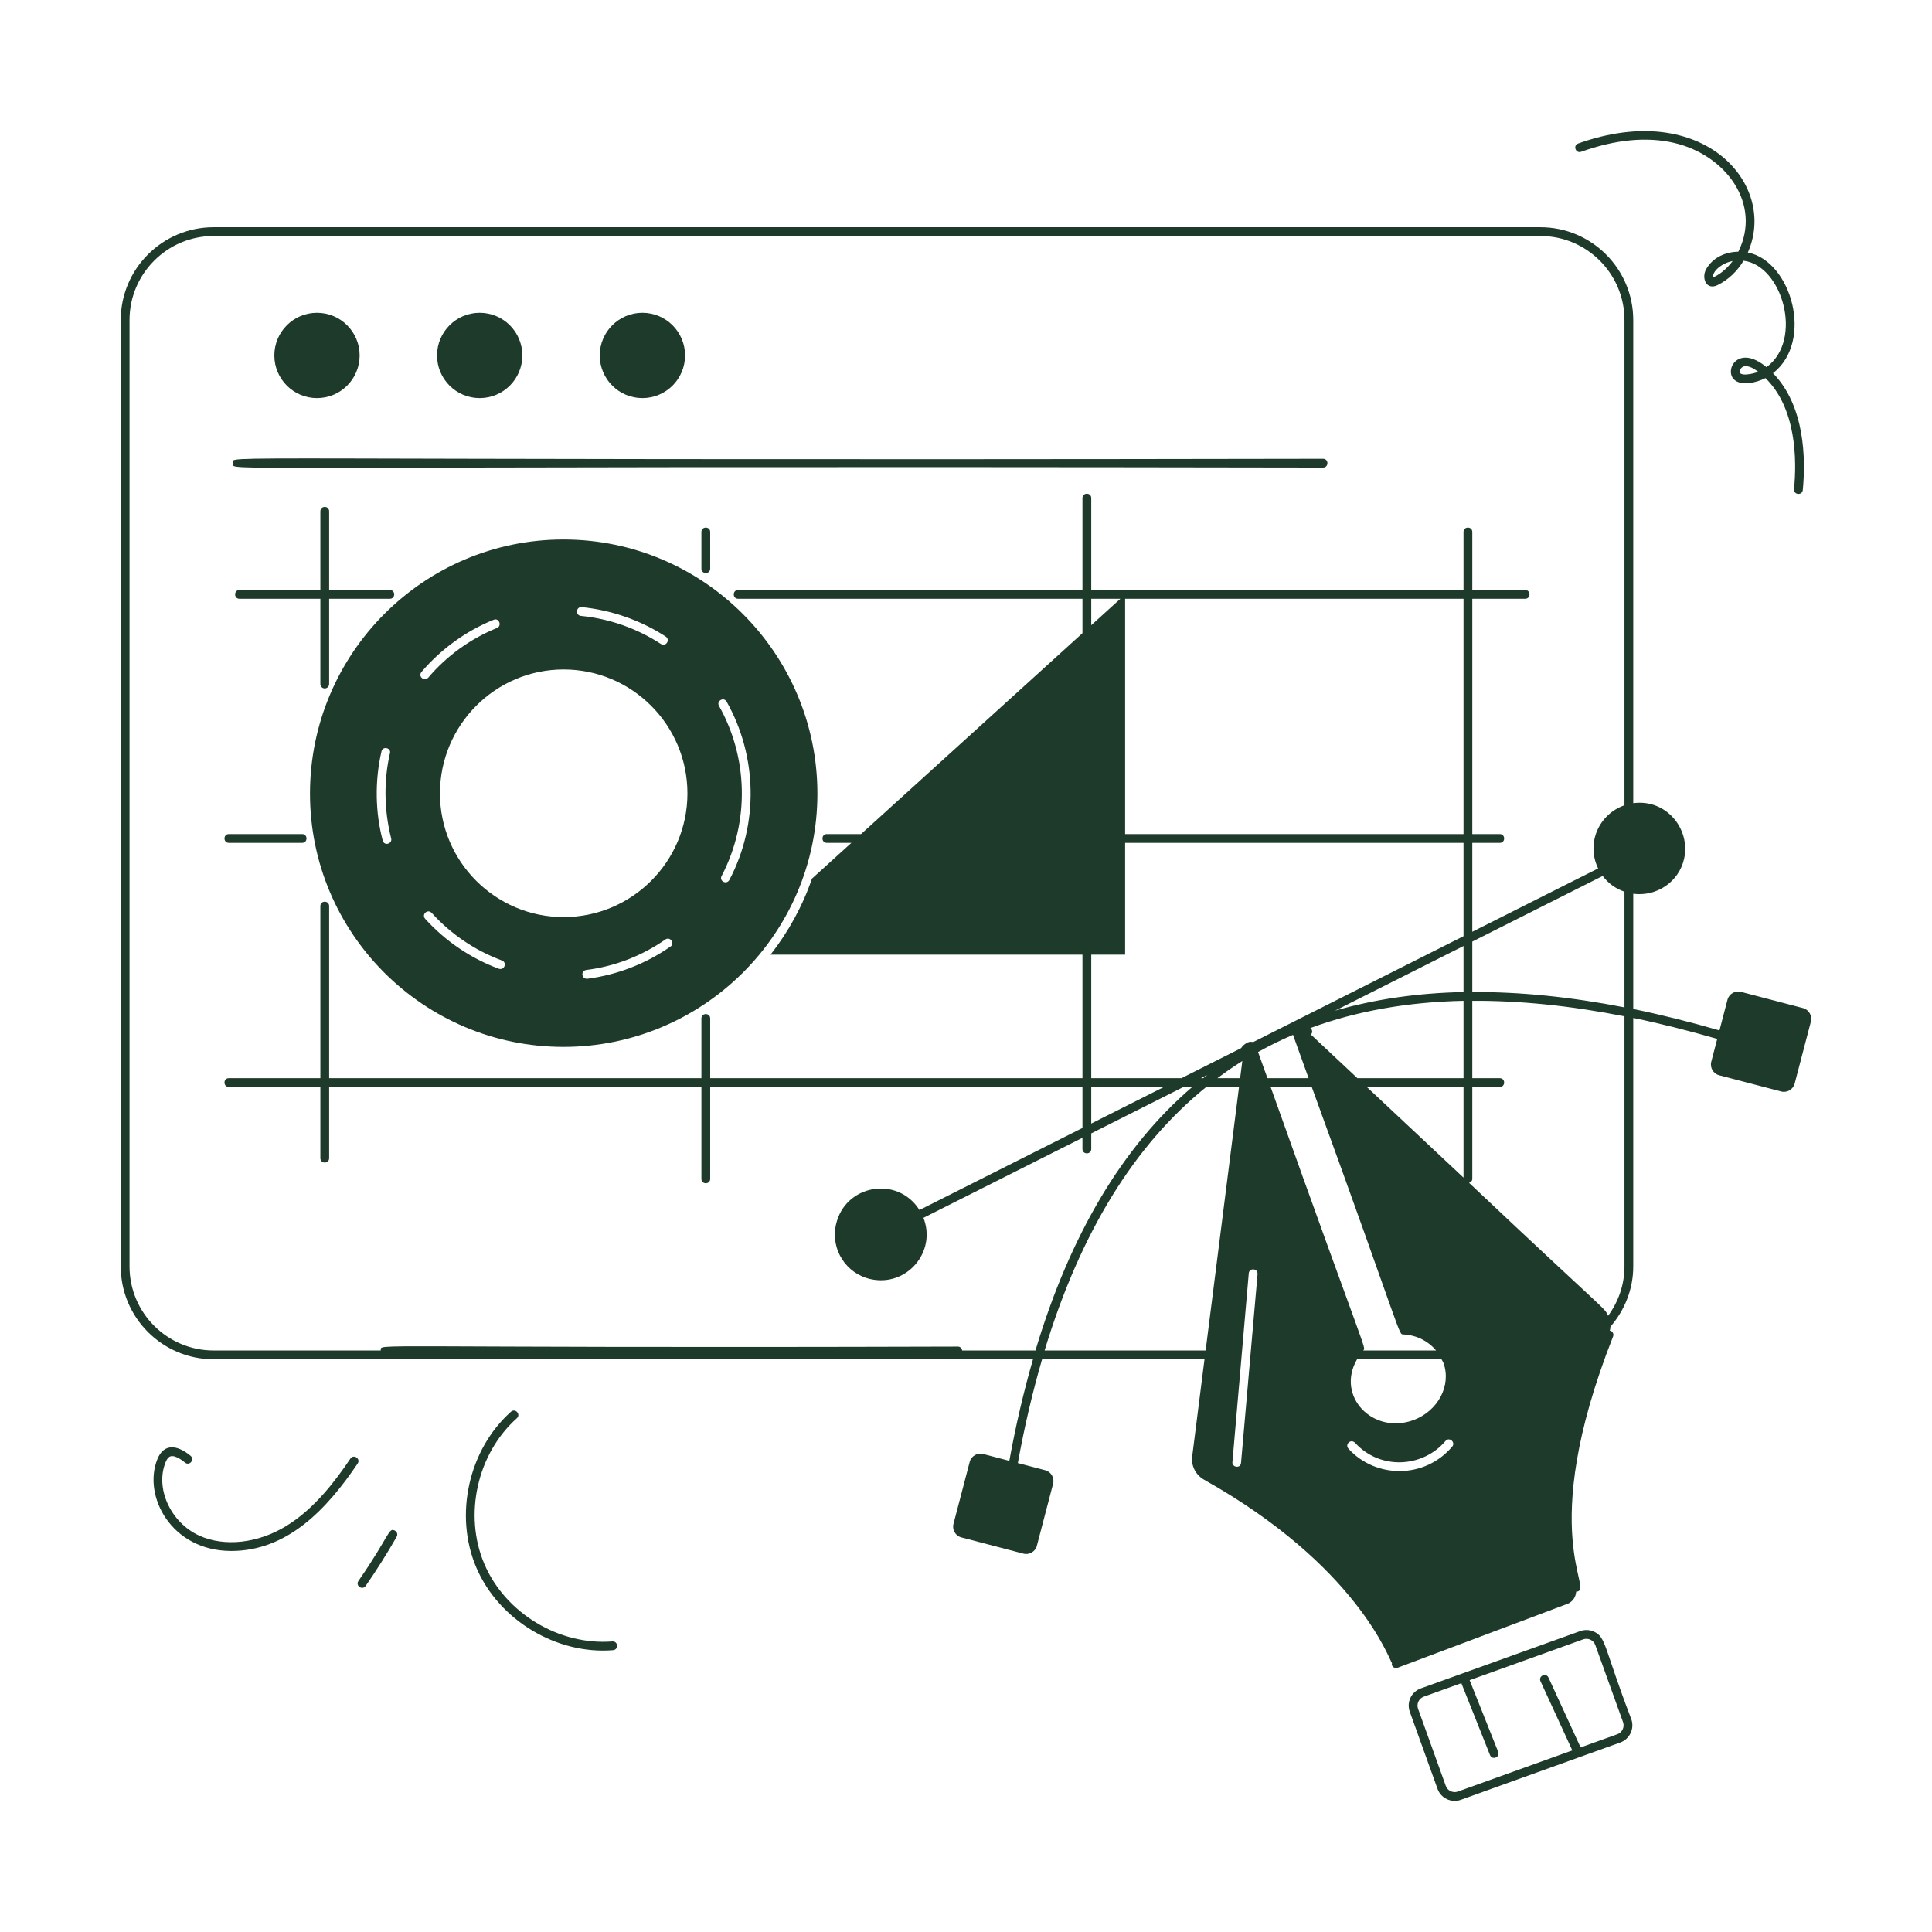 <svg width="158" height="158" viewBox="0 0 158 158" fill="none" xmlns="http://www.w3.org/2000/svg">
<path d="M17.467 111.162H84.479C83.728 113.769 83.076 116.529 82.543 119.467L80.404 118.908C79.928 118.783 79.427 119.076 79.303 119.552L77.975 124.628C77.85 125.104 78.143 125.605 78.619 125.729L83.696 127.057C84.172 127.182 84.672 126.889 84.796 126.413L86.124 121.336C86.249 120.86 85.956 120.36 85.48 120.236L83.24 119.649C83.784 116.641 84.45 113.818 85.223 111.162H98.505L97.5 119.098C97.399 119.902 97.801 120.635 98.491 121.023C111.015 128.06 113.612 135.734 113.839 136.02C113.833 136.073 113.812 136.124 113.832 136.177C113.9 136.362 114.105 136.459 114.293 136.391C116.529 135.55 125.988 131.992 128.224 131.149C128.631 130.968 128.869 130.597 128.899 130.167C130.506 130.11 125.481 125.621 131.918 109.296C131.99 109.112 131.9 108.903 131.716 108.831C131.695 108.822 131.675 108.836 131.654 108.831C131.675 108.721 131.697 108.614 131.7 108.502C132.847 107.171 133.567 105.461 133.567 103.57V83.247C135.787 83.704 138.08 84.282 140.436 84.962L139.947 86.834C139.822 87.309 140.115 87.81 140.591 87.934L145.667 89.262C146.143 89.387 146.644 89.094 146.768 88.618L148.096 83.542C148.221 83.066 147.928 82.565 147.452 82.441L142.375 81.113C141.9 80.988 141.399 81.281 141.275 81.757L140.618 84.267C138.199 83.57 135.845 82.981 133.567 82.515V73.092C135.471 73.343 137.303 72.133 137.728 70.224C138.269 67.788 136.258 65.318 133.567 65.685V26.174C133.567 21.988 130.161 18.582 125.975 18.582H17.467C13.281 18.582 9.875 21.988 9.875 26.174V103.57C9.875 107.757 13.281 111.162 17.467 111.162ZM85.428 110.444C88.329 100.856 92.757 93.65 98.65 88.891H101.328L98.597 110.444H85.428ZM89.243 88.173V78.075H92.013V68.93H119.687V76.562L102.467 85.229C102.142 85.087 101.695 85.411 101.5 85.715L96.617 88.173H89.243ZM95.19 88.891L89.243 91.884V88.891H95.19ZM119.687 48.968V68.212H92.013V48.968H119.687ZM89.243 51.129V48.968H91.624L89.243 51.129ZM118.046 111.46C118.713 113.303 117.601 115.406 115.57 116.146C112.251 117.336 109.23 114.169 110.982 111.162H117.884C117.933 111.265 118.007 111.352 118.046 111.46ZM111.483 110.444C111.723 110.136 111.909 111.329 103.912 88.891H107.276C114.909 109.847 114.333 109.108 114.791 109.133C115.864 109.19 116.81 109.686 117.443 110.444H111.483ZM103.654 88.173L102.884 86.034C103.808 85.521 104.757 85.047 105.743 84.629L107.018 88.173H103.654ZM110.815 117.992C112.884 120.252 116.357 120.027 118.212 117.848C118.519 117.473 119.069 117.962 118.758 118.308C116.516 120.954 112.514 120.925 110.283 118.48C109.963 118.128 110.459 117.637 110.815 117.992ZM111.777 88.891H119.687V96.306L111.777 88.891ZM111.011 88.173L107.206 84.606C107.211 84.601 107.218 84.603 107.222 84.597C107.352 84.447 107.336 84.221 107.186 84.091C107.178 84.084 107.168 84.081 107.16 84.074C110.916 82.69 115.093 81.942 119.687 81.846V88.173H111.011ZM109.183 82.652L119.687 77.365V81.129C115.912 81.207 112.41 81.717 109.183 82.652ZM98.73 87.913C98.619 87.998 98.51 88.086 98.4 88.173H98.213L98.73 87.913ZM101.597 86.772L101.419 88.173H99.558C100.748 87.286 101.451 86.868 101.597 86.772ZM101.493 119.629C101.454 120.133 100.726 119.997 100.789 119.557L102.125 104.131C102.157 103.679 102.878 103.705 102.843 104.203L101.493 119.629ZM132.849 103.57C132.849 105.082 132.343 106.469 131.513 107.606C131.192 106.899 131.585 107.543 120.138 96.729C120.286 96.685 120.405 96.571 120.405 96.408V88.891H122.653C123.129 88.891 123.128 88.173 122.653 88.173H120.405V81.847C124.27 81.822 128.42 82.242 132.849 83.113V103.57ZM120.405 81.13V77.004L131.069 71.637C131.507 72.223 132.116 72.676 132.849 72.924V82.382C128.427 81.521 124.277 81.105 120.405 81.13ZM10.593 26.174C10.593 22.384 13.677 19.3 17.467 19.3H125.975C129.765 19.3 132.849 22.384 132.849 26.174V65.856C130.766 66.584 129.692 68.942 130.695 71.022L120.405 76.2V68.93H122.653C123.129 68.93 123.128 68.212 122.653 68.212H120.405V48.968H124.727C125.202 48.968 125.202 48.25 124.727 48.25H120.405V43.505C120.405 43.029 119.687 43.03 119.687 43.505V48.25H89.243V40.734C89.243 40.258 88.524 40.259 88.524 40.734V48.25H60.364C59.889 48.25 59.89 48.968 60.364 48.968H88.524V51.781L70.418 68.212H67.618C67.143 68.212 67.144 68.93 67.618 68.93H69.626L66.402 71.856C65.627 74.125 64.463 76.222 63.013 78.075H88.524V88.173H58.08V83.286C58.08 82.811 57.362 82.811 57.362 83.286V88.173H26.918V74.098C26.918 73.622 26.2 73.623 26.2 74.098V88.173H18.715C18.24 88.173 18.241 88.891 18.715 88.891H26.2V94.717C26.2 95.193 26.918 95.192 26.918 94.717V88.891H57.362V96.408C57.362 96.884 58.08 96.883 58.08 96.408V88.891H88.524V92.246L75.194 98.955C73.404 96.117 69.097 96.862 68.366 100.15C67.916 102.168 69.183 104.159 71.201 104.608C74.147 105.263 76.614 102.38 75.519 99.595L88.524 93.049V93.965C88.524 94.44 89.243 94.44 89.243 93.965V92.688L96.786 88.891H97.504C91.799 93.774 87.51 100.986 84.68 110.444H78.686C78.663 110.267 78.526 110.125 78.343 110.125C28.798 110.274 31.219 109.813 31.139 110.444H17.467C13.677 110.444 10.593 107.36 10.593 103.57L10.593 26.174Z" fill="#1E3A2B"/>
<path d="M18.715 68.93H24.709C25.185 68.93 25.184 68.212 24.709 68.212H18.715C18.24 68.212 18.241 68.93 18.715 68.93Z" fill="#1E3A2B"/>
<path d="M26.2 41.814V48.25H19.584C19.109 48.25 19.11 48.968 19.584 48.968H26.2V55.94C26.2 56.138 26.36 56.299 26.559 56.299C26.757 56.299 26.918 56.138 26.918 55.94V48.968H31.881C32.356 48.968 32.355 48.25 31.881 48.25H26.918V41.814C26.918 41.339 26.2 41.339 26.2 41.814Z" fill="#1E3A2B"/>
<path d="M58.08 46.509V43.505C58.08 43.029 57.362 43.03 57.362 43.505V46.509C57.362 46.708 57.523 46.868 57.721 46.868C57.92 46.868 58.08 46.708 58.08 46.509Z" fill="#1E3A2B"/>
<path d="M25.924 32.557C27.85 32.557 29.412 30.995 29.412 29.068C29.412 27.142 27.85 25.58 25.924 25.58C23.997 25.58 22.436 27.142 22.436 29.068C22.436 30.995 23.997 32.557 25.924 32.557Z" fill="#1E3A2B"/>
<path d="M39.23 32.557C41.156 32.557 42.718 30.995 42.718 29.068C42.718 27.142 41.156 25.58 39.23 25.58C37.303 25.58 35.742 27.142 35.742 29.068C35.742 30.995 37.303 32.557 39.23 32.557Z" fill="#1E3A2B"/>
<path d="M52.536 32.557C54.462 32.557 56.024 30.995 56.024 29.068C56.024 27.142 54.462 25.58 52.536 25.58C50.61 25.58 49.048 27.142 49.048 29.068C49.048 30.995 50.61 32.557 52.536 32.557Z" fill="#1E3A2B"/>
<path d="M108.2 38.237C108.675 38.237 108.675 37.519 108.2 37.519C14.305 37.688 19.091 37.167 19.091 37.878C19.091 38.586 14.523 38.068 108.2 38.237Z" fill="#1E3A2B"/>
<path d="M129.064 11.736C128.616 11.896 128.859 12.573 129.306 12.413C132.105 11.412 134.655 11.167 136.889 11.682C141.183 12.673 144.086 16.714 142.162 20.583C141.122 20.599 140.081 21.047 139.536 22.002C139.124 22.725 139.534 23.766 140.457 23.319C141.346 22.884 142.072 22.179 142.589 21.324C145.77 21.7 147.506 27.814 144.465 30.026C142.146 28.099 141.001 30.255 141.813 31.038C142.388 31.593 143.662 31.296 144.381 30.919C146.915 33.408 146.948 37.607 146.718 40.001C146.673 40.475 147.387 40.547 147.434 40.07C147.672 37.577 147.63 33.225 144.998 30.52C148.363 27.9 146.499 21.342 142.939 20.651C145.395 15.107 139.317 8.072 129.064 11.736ZM140.142 22.673C140.132 22.679 140.113 22.688 140.104 22.701C139.998 22.199 140.82 21.509 141.695 21.349C141.281 21.912 140.755 22.373 140.142 22.673ZM142.279 30.315C142.324 30.15 142.468 30 142.613 29.965C143.031 29.872 143.452 30.157 143.791 30.406C143.307 30.606 142.14 30.821 142.279 30.315Z" fill="#1E3A2B"/>
<path d="M13.83 119.155C14.184 118.909 14.796 119.335 15.128 119.61C15.497 119.915 15.951 119.36 15.587 119.058C14.491 118.15 13.399 118.02 12.87 119.333C11.66 122.336 14.004 126.838 18.914 126.838C23.489 126.838 26.716 123.446 29.25 119.687C29.516 119.296 28.923 118.89 28.656 119.286C27.425 121.11 25.717 123.384 23.415 124.793C21.086 126.221 18.355 126.52 16.288 125.58C13.965 124.522 12.68 121.728 13.536 119.601C13.6 119.443 13.691 119.249 13.83 119.155Z" fill="#1E3A2B"/>
<path d="M29.904 129.697C30.805 128.398 31.659 127.044 32.442 125.672C32.541 125.5 32.48 125.281 32.308 125.182C31.764 124.875 31.9 125.561 29.314 129.288C29.043 129.679 29.632 130.087 29.904 129.697Z" fill="#1E3A2B"/>
<path d="M41.787 115.451C38.313 118.555 37.123 123.918 38.956 128.201C40.808 132.528 45.553 135.329 50.137 134.952C50.601 134.916 50.563 134.21 50.08 134.237C45.735 134.581 41.333 131.928 39.617 127.918C37.9 123.91 39.014 118.891 42.266 115.986C42.62 115.669 42.14 115.134 41.787 115.451Z" fill="#1E3A2B"/>
<path d="M130.373 133.446C130.013 133.275 129.607 133.258 129.233 133.391L116.193 138.079C115.419 138.357 115.014 139.209 115.293 139.987L117.56 146.29C117.837 147.063 118.693 147.467 119.468 147.189L132.507 142.502C133.281 142.223 133.685 141.367 133.407 140.593C131.15 134.701 131.357 133.908 130.373 133.446ZM132.265 141.826L129.263 142.905L126.635 137.192C126.438 136.76 125.784 137.061 125.983 137.493L128.584 143.149L119.225 146.513C118.823 146.656 118.379 146.449 118.236 146.047L115.97 139.745C115.825 139.343 116.032 138.901 116.436 138.755L119.511 137.65L121.854 143.533C122.03 143.975 122.696 143.709 122.522 143.268L120.187 137.406L129.475 134.067C129.881 133.921 130.322 134.135 130.465 134.534L132.731 140.835C132.875 141.237 132.666 141.681 132.265 141.826Z" fill="#1E3A2B"/>
<path d="M25.351 64.904C25.351 76.323 34.644 85.616 46.078 85.616C57.462 85.616 66.848 76.385 66.848 64.904C66.848 53.442 57.526 44.12 46.078 44.12C34.644 44.12 25.351 53.442 25.351 64.904ZM31.298 68.739C30.693 66.451 30.638 63.877 31.197 61.456C31.309 60.973 32.022 61.176 31.887 61.614C31.394 63.76 31.39 66.193 31.987 68.552C32.114 68.995 31.43 69.224 31.298 68.739ZM34.472 54.95C36.066 53.083 38.106 51.603 40.376 50.684C40.813 50.502 41.073 51.19 40.634 51.359C38.48 52.235 36.54 53.628 35.018 55.424C34.688 55.754 34.165 55.325 34.472 54.95ZM40.792 79.224C38.508 78.377 36.425 76.969 34.774 75.145C34.453 74.793 34.95 74.302 35.305 74.657C36.871 76.395 38.867 77.745 41.051 78.549C41.489 78.718 41.253 79.378 40.792 79.224ZM54.825 77.415C52.815 78.822 50.459 79.727 48.031 80.043H47.988C47.556 80.043 47.48 79.391 47.945 79.325C50.258 79.038 52.498 78.176 54.423 76.826C54.841 76.56 55.196 77.198 54.825 77.415ZM59.422 57.377C61.916 61.802 62.083 67.34 59.652 71.956C59.406 72.397 58.783 72.032 59.02 71.626C61.362 67.129 61.136 61.876 58.804 57.736C58.566 57.329 59.182 56.967 59.422 57.377ZM47.572 49.65C50.014 49.894 52.398 50.727 54.452 52.063C54.829 52.337 54.466 52.916 54.05 52.666C52.096 51.388 49.841 50.598 47.514 50.368C47.05 50.335 47.089 49.613 47.572 49.65ZM56.219 64.889C56.219 70.463 51.68 75.001 46.092 75.001C40.519 75.001 35.98 70.463 35.98 64.889C35.98 59.288 40.519 54.749 46.092 54.749C51.68 54.749 56.219 59.288 56.219 64.889Z" fill="#1E3A2B"/>
</svg>
